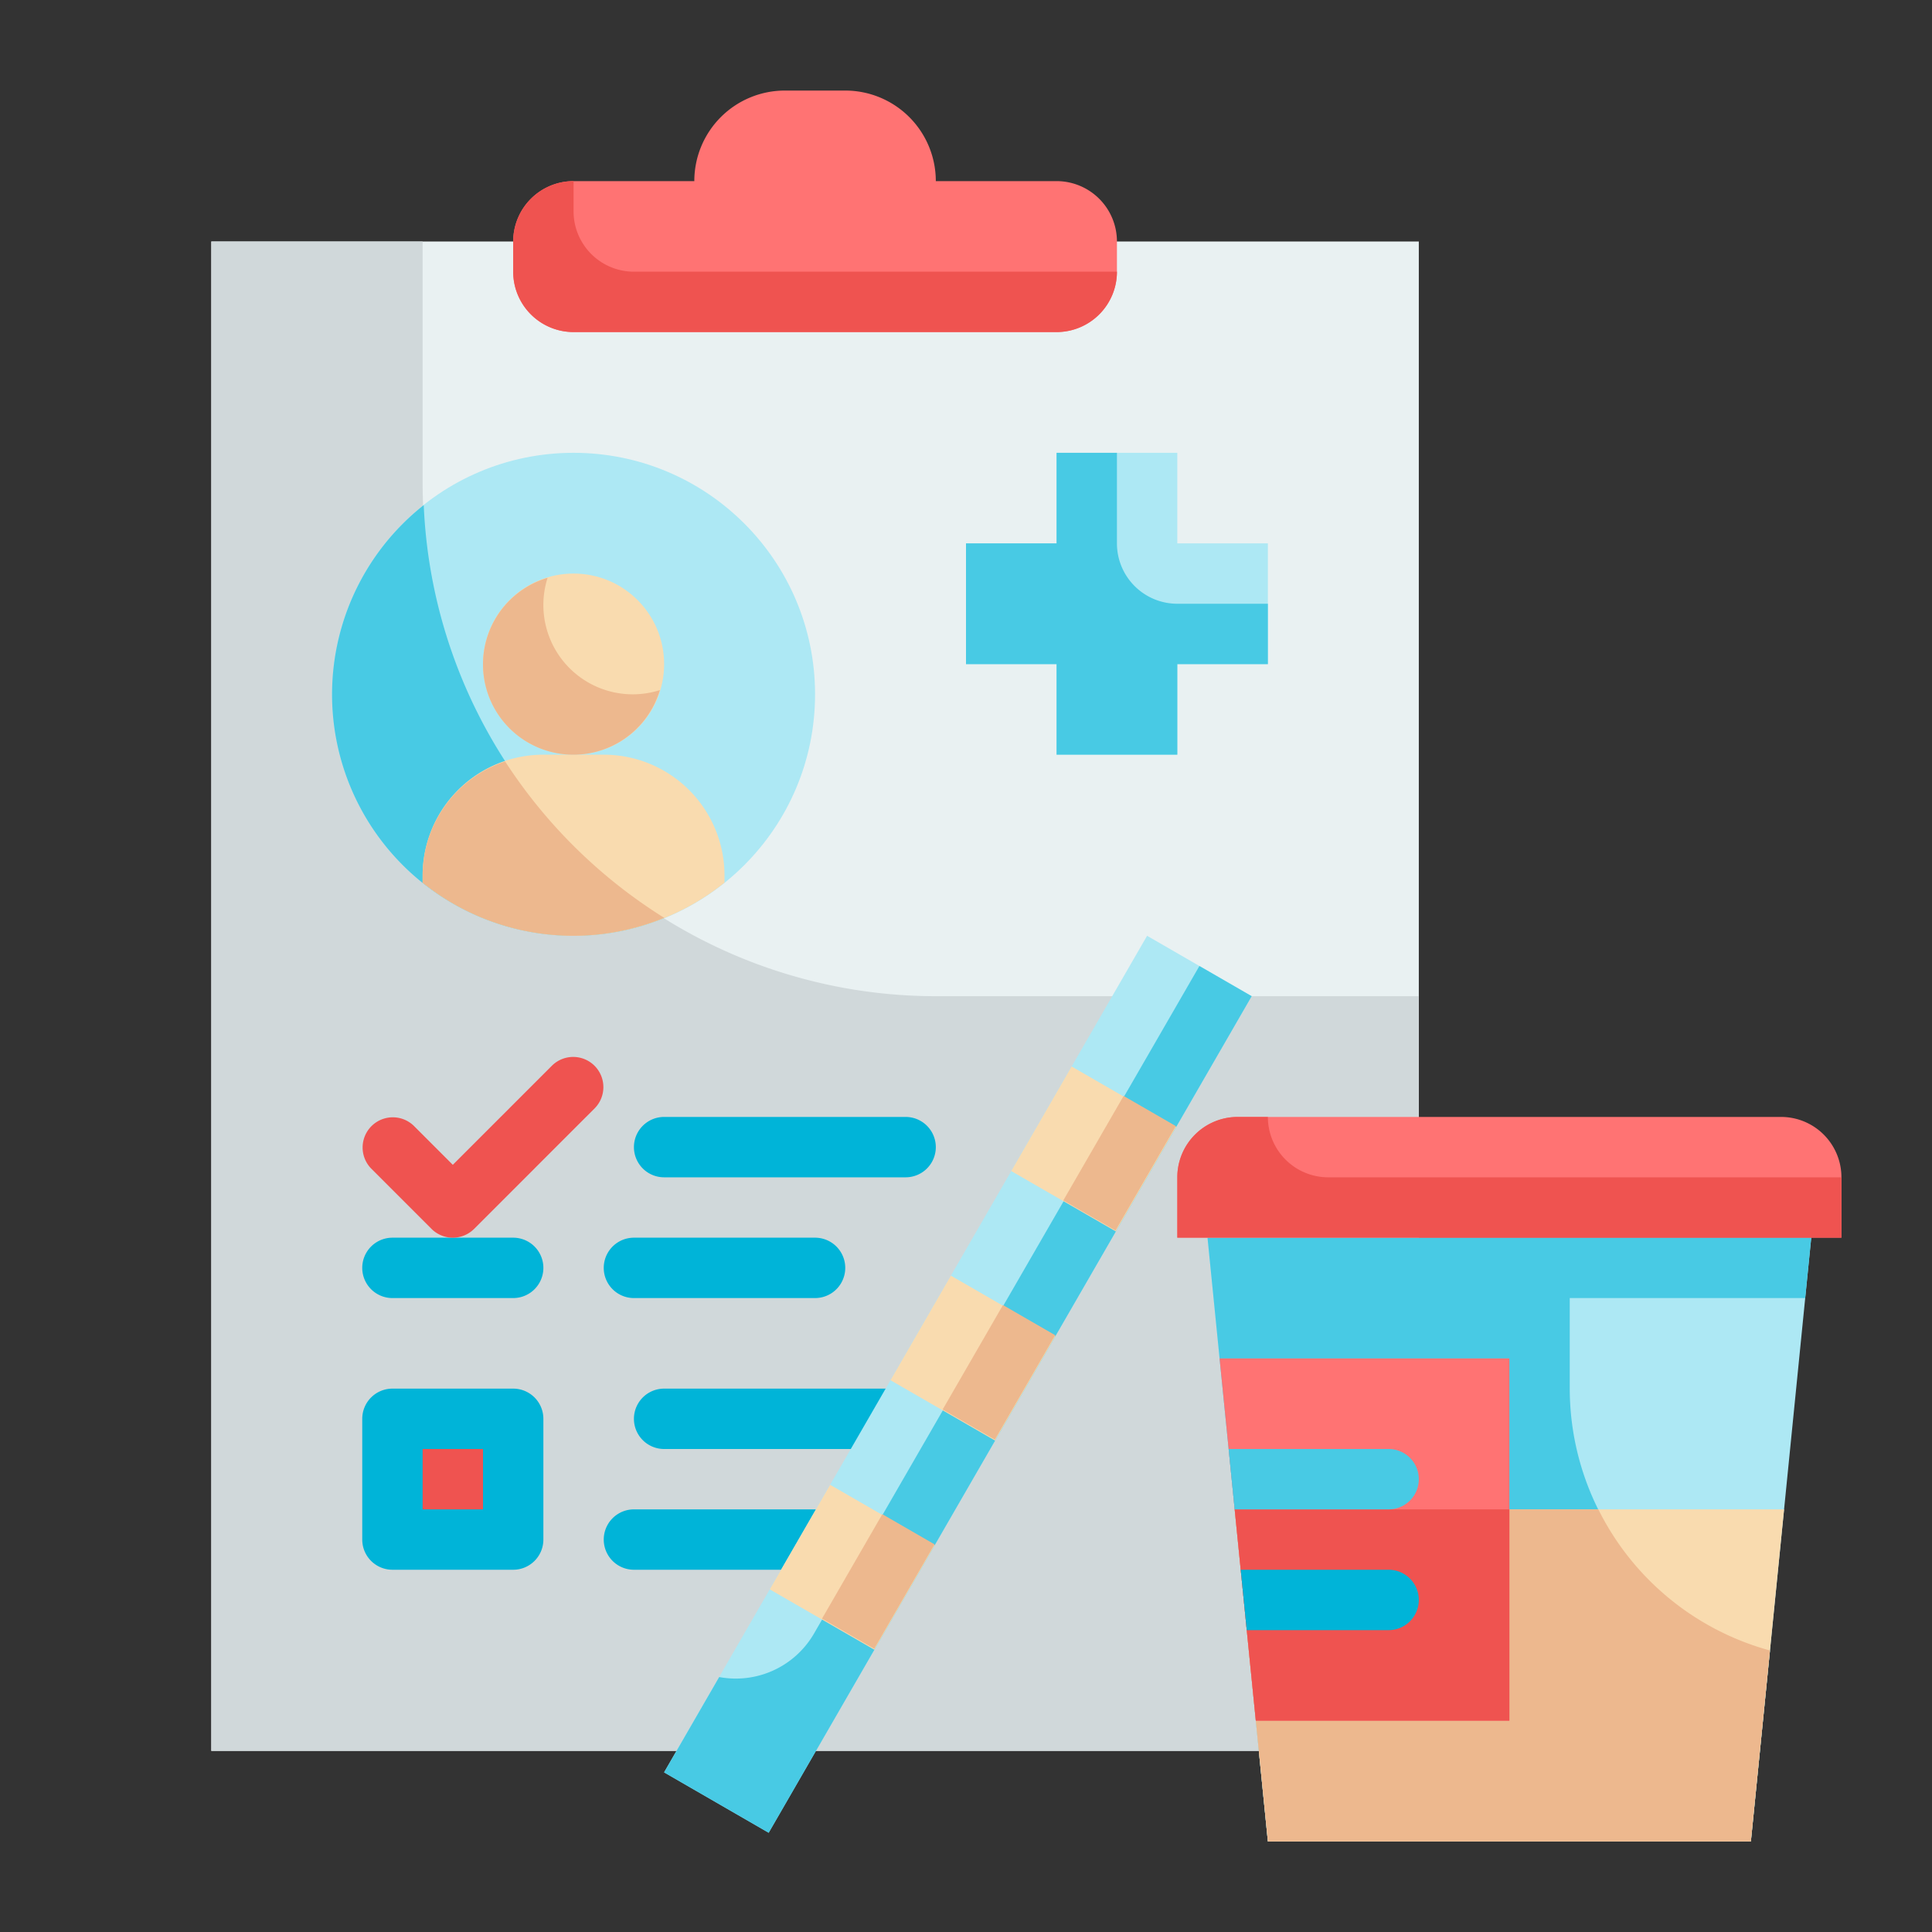 <svg id="Flat" height="512" viewBox="0 0 64 64" width="512" xmlns="http://www.w3.org/2000/svg"><rect x="0" y="0" width="64" height="64" fill="#333333" stroke="none"/><g id="Color_copy" data-name="Color copy"><path d="m7 8h40v50h-40z" fill="#e9f1f2"/><path d="m31 33a17 17 0 0 1 -17-17v-8h-7v50h40v-25z" fill="#d0d8da"/><path d="m31 6a3 3 0 0 0 -3-3h-2a3 3 0 0 0 -3 3h-4a2 2 0 0 0 -2 2v1a2 2 0 0 0 2 2h16a2 2 0 0 0 2-2v-1a2 2 0 0 0 -2-2z" fill="#ff7373"/><path d="m42 18h-3v-3h-4v3h-3v4h3v3h4v-3h3z" fill="#ade8f4"/><path d="m39 20a2 2 0 0 1 -2-2v-3h-2v3h-3v4h3v3h4v-3h3v-2z" fill="#48cae4"/><path d="m12.5 46.5h5v5h-5z" fill="#ef5350"/><circle cx="19" cy="23" fill="#ade8f4" r="8"/><path d="m19 31a7.955 7.955 0 0 0 3.01-.591 16.961 16.961 0 0 1 -7.973-13.676 7.995 7.995 0 0 0 4.963 14.267z" fill="#48cae4"/><circle cx="19" cy="22" fill="#f9dbaf" r="3"/><path d="m20 25h-2a4 4 0 0 0 -4 4v.24a7.982 7.982 0 0 0 10 0v-.24a4 4 0 0 0 -4-4z" fill="#f9dbaf"/><path d="m22.005 30.406a17.051 17.051 0 0 1 -5.272-5.182 3.989 3.989 0 0 0 -2.733 3.776v.24a7.952 7.952 0 0 0 8 1.166z" fill="#edb88e"/><path d="m21 23a2.96 2.96 0 0 1 -2.86-3.86 2.992 2.992 0 1 0 3.72 3.72 2.983 2.983 0 0 1 -.86.14z" fill="#edb88e"/><path d="m19 7v-1a2 2 0 0 0 -2 2v1a2 2 0 0 0 2 2h16a2 2 0 0 0 2-2h-16a2 2 0 0 1 -2-2z" fill="#ef5350"/><path d="m17 43h-4a1 1 0 0 1 0-2h4a1 1 0 0 1 0 2z" fill="#00b4d8"/><path d="m27 43h-6a1 1 0 0 1 0-2h6a1 1 0 0 1 0 2z" fill="#00b4d8"/><path d="m28 52h-7a1 1 0 0 1 0-2h7a1 1 0 0 1 0 2z" fill="#00b4d8"/><path d="m15 41a1 1 0 0 1 -.707-.293l-2-2a1 1 0 0 1 1.414-1.414l1.293 1.293 3.293-3.293a1 1 0 0 1 1.414 1.414l-4 4a1 1 0 0 1 -.707.293z" fill="#ef5350"/><path d="m30 48h-8a1 1 0 0 1 0-2h8a1 1 0 0 1 0 2z" fill="#00b4d8"/><path d="m30 39h-8a1 1 0 0 1 0-2h8a1 1 0 0 1 0 2z" fill="#00b4d8"/><path d="m17 52h-4a1 1 0 0 1 -1-1v-4a1 1 0 0 1 1-1h4a1 1 0 0 1 1 1v4a1 1 0 0 1 -1 1zm-3-2h2v-2h-2z" fill="#00b4d8"/><path d="m29.732 29.856h4v32h-4z" fill="#ade8f4" transform="matrix(.866 .5 -.5 .866 27.179 -9.722)"/><path d="m26.964 54.115a2.993 2.993 0 0 1 -3.14 1.439l-1.824 3.159 3.464 2 16-27.713-1.732-1z" fill="#48cae4"/><g fill="#f9dbaf"><path d="m34.232 36.062h4v4h-4z" transform="matrix(.866 .5 -.5 .866 23.885 -13.017)"/><path d="m30.232 42.99h4v4h-4z" transform="matrix(.866 .5 -.5 .866 26.813 -10.088)"/><path d="m26.232 49.919h4v4h-4z" transform="matrix(.866 .5 -.5 .866 29.742 -7.16)"/></g><path d="m35.097 37.561h3.996v1.998h-3.996z" fill="#edb88e" transform="matrix(.5 -.866 .866 .5 -14.853 51.379)"/><path d="m31.097 44.491h3.996v1.998h-3.996z" fill="#edb88e" transform="matrix(.5 -.866 .866 .5 -22.851 51.377)"/><path d="m27.097 51.421h3.996v1.998h-3.996z" fill="#edb88e" transform="matrix(.5 -.866 .866 .5 -30.849 51.376)"/><path d="m60 41-2 20h-16l-.4-4-1.2-12-.4-4z" fill="#ade8f4"/><path d="m52 46v-3h7.8l.2-2h-20l.4 4 1.2 12 .4 4h16l.633-6.325a9 9 0 0 1 -6.633-8.675z" fill="#48cae4"/><path d="m40.9 50 .7 7 .4 4h16l1.1-11z" fill="#f9dbaf"/><path d="m41 37h18a2 2 0 0 1 2 2v2a0 0 0 0 1 0 0h-22a0 0 0 0 1 0 0v-2a2 2 0 0 1 2-2z" fill="#ff7373"/><path d="m52.947 50h-12.047l.7 7 .4 4h16l.633-6.325a9 9 0 0 1 -5.686-4.675z" fill="#edb88e"/><path d="m50 45v12h-8.4l-1.2-12z" fill="#ff7373"/><path d="m40.9 50 .7 7h8.4v-7z" fill="#ef5350"/><path d="m42 37h-1a2 2 0 0 0 -2 2v2h22v-2h-17a2 2 0 0 1 -2-2z" fill="#ef5350"/><path d="m47 49a1 1 0 0 1 -1 1h-5.1l-.2-2h5.3a1 1 0 0 1 1 1z" fill="#48cae4"/><path d="m47 53a1 1 0 0 1 -1 1h-4.7l-.2-2h4.9a1 1 0 0 1 1 1z" fill="#00b4d8"/></g></svg>